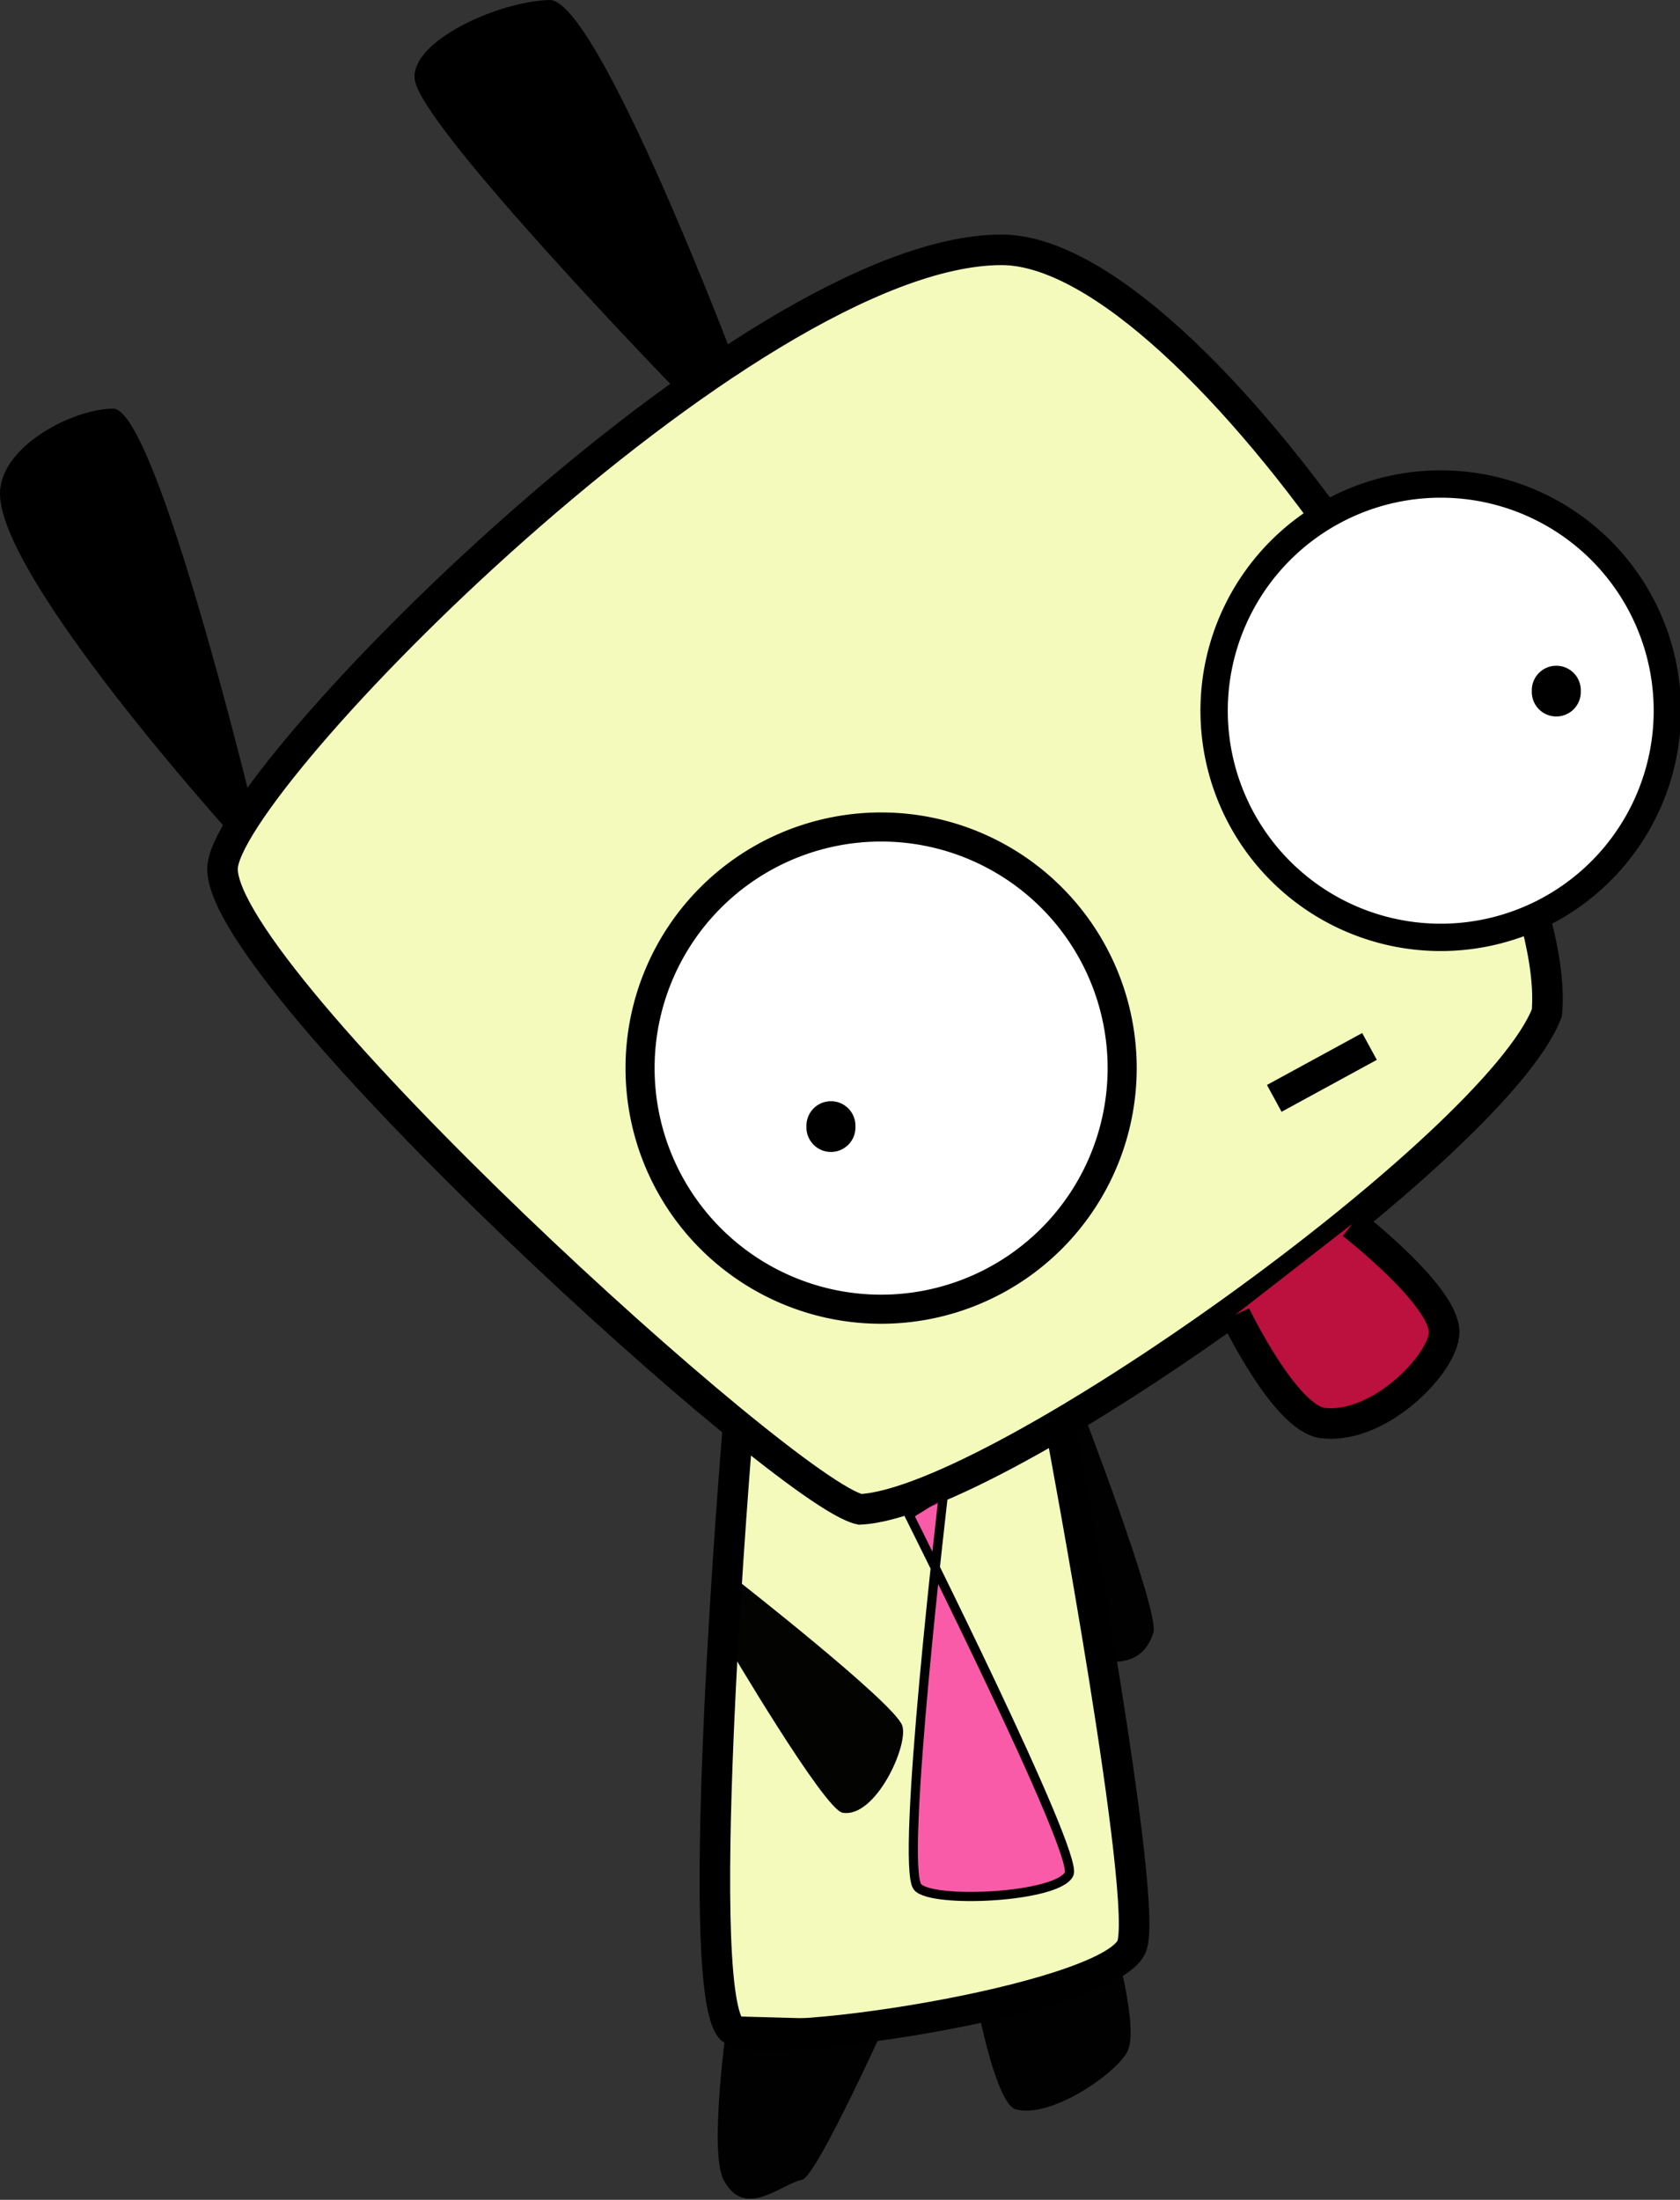 <?xml version="1.0" encoding="UTF-8" standalone="no"?>
<!-- Created with Inkscape (http://www.inkscape.org/) -->
<svg
   xmlns:dc="http://purl.org/dc/elements/1.1/"
   xmlns:cc="http://creativecommons.org/ns#"
   xmlns:rdf="http://www.w3.org/1999/02/22-rdf-syntax-ns#"
   xmlns:svg="http://www.w3.org/2000/svg"
   xmlns="http://www.w3.org/2000/svg"
   xmlns:sodipodi="http://sodipodi.sourceforge.net/DTD/sodipodi-0.dtd"
   xmlns:inkscape="http://www.inkscape.org/namespaces/inkscape"
   id="svg2"
   sodipodi:version="0.32"
   inkscape:version="0.46"
   width="100%"
   height="100%"
   viewBox="0 0 55 72"
   version="1.0"
   sodipodi:docname="lud.svg"
   inkscape:output_extension="org.inkscape.output.svg.inkscape">
  <rect x="0" y="0" width="55" height="72" fill="#333333" stroke="none"/>
  <defs
     id="defs5">
    <inkscape:perspective
       sodipodi:type="inkscape:persp3d"
       inkscape:vp_x="0 : 526.18109 : 1"
       inkscape:vp_y="0 : 1000 : 0"
       inkscape:vp_z="744.09448 : 526.18109 : 1"
       inkscape:persp3d-origin="372.04724 : 350.78739 : 1"
       id="perspective9" />
  </defs>
  <sodipodi:namedview
     inkscape:window-height="951"
     inkscape:window-width="1280"
     inkscape:pageshadow="2"
     inkscape:pageopacity="0.0"
     guidetolerance="10.0"
     gridtolerance="10.0"
     objecttolerance="10.0"
     borderopacity="1.0"
     bordercolor="#666666"
     pagecolor="#ffffff"
     id="base"
     showgrid="false"
     inkscape:zoom="3.5285714"
     inkscape:cx="84.720176"
     inkscape:cy="42.189697"
     inkscape:window-x="0"
     inkscape:window-y="25"
     inkscape:current-layer="svg2" />
  <path
     style="fill:#000000;fill-opacity:0.988;fill-rule:evenodd;stroke:none;stroke-width:1px;stroke-linecap:butt;stroke-linejoin:miter;stroke-opacity:1"
     d="M 34.391,47.07 C 34.391,47.07 34.748,54.171 35.244,54.242 C 36.054,54.357 37.321,54.769 37.758,53.446 C 37.984,52.76 35.347,45.936 35.347,45.936"
     id="path3194"
     sodipodi:nodetypes="cccc" />
  <path
     style="fill:#f4fabc;fill-opacity:1;fill-rule:evenodd;stroke:#000000;stroke-width:1px;stroke-linecap:butt;stroke-linejoin:miter;stroke-opacity:1"
     d="M 24.147,46.861 C 24.147,46.861 22.641,64.804 23.916,66.38 C 24.595,67.222 36.228,65.486 37.041,63.723 C 37.661,62.377 34.774,47.003 34.774,47.003"
     id="path3178"
     sodipodi:nodetypes="cccc" />
  <path
     style="fill:#f4fabc;fill-opacity:1;fill-rule:evenodd;stroke:#000000;stroke-width:1px;stroke-linecap:butt;stroke-linejoin:miter;stroke-opacity:1"
     d="M 32.79,8.177 C 24.437,8.177 7.284,25.621 7.284,28.44 C 7.284,32.086 25.746,48.897 28.156,49.401 C 32.644,49.2 48.984,37.485 50.642,33.15 C 51.216,26.762 39.22,8.177 32.79,8.177 z"
     id="path2384"
     sodipodi:nodetypes="ccccc" />
  <path
     sodipodi:type="arc"
     style="fill:#ffffff;stroke:#000000;stroke-opacity:1"
     id="path2386"
     sodipodi:cx="29.261133"
     sodipodi:cy="34.645748"
     sodipodi:rx="8.2894735"
     sodipodi:ry="8.2894735"
     d="M 37.551,34.646 A 8.289,8.289 0 1 1 20.972,34.646 A 8.289,8.289 0 1 1 37.551,34.646 z"
     transform="matrix(0.952,0,0,0.952,0.989,1.976)" />
  <path
     sodipodi:type="arc"
     style="fill:#ffffff;stroke:#000000;stroke-opacity:1"
     id="path2388"
     sodipodi:cx="29.261133"
     sodipodi:cy="34.645748"
     sodipodi:rx="8.2894735"
     sodipodi:ry="8.2894735"
     d="M 37.551,34.646 A 8.289,8.289 0 1 1 20.972,34.646 A 8.289,8.289 0 1 1 37.551,34.646 z"
     transform="matrix(0.895,0,0,0.895,20.978,-7.747)" />
  <path
     style="fill:none;fill-rule:evenodd;stroke:#000000;stroke-width:1px;stroke-linecap:butt;stroke-linejoin:miter;stroke-opacity:1"
     d="M 44.835,34.25 L 41.717,35.95"
     id="path3166" />
  <path
     style="fill:#bc103f;fill-opacity:1;fill-rule:evenodd;stroke:#000000;stroke-width:1px;stroke-linecap:butt;stroke-linejoin:miter;stroke-opacity:1"
     d="M 40.442,43.035 C 40.442,43.035 42.072,46.436 43.312,46.577 C 45.182,46.791 47.279,44.594 47.279,43.602 C 47.279,42.397 44.268,40.059 44.268,40.059"
     id="path3168"
     sodipodi:nodetypes="cccc" />
  <path
     sodipodi:type="arc"
     style="fill:#000000;fill-opacity:1;stroke:none;stroke-opacity:1"
     id="path3170"
     sodipodi:cx="-20.440252"
     sodipodi:cy="46.553829"
     sodipodi:rx="0.80157852"
     sodipodi:ry="0.80157852"
     d="M -19.639,46.554 A 0.802,0.802 0 1 1 -21.242,46.554 A 0.802,0.802 0 1 1 -19.639,46.554 z"
     transform="translate(47.644,-9.681)" />
  <path
     sodipodi:type="arc"
     style="fill:#000000;fill-opacity:1;stroke:none;stroke-opacity:1"
     id="path3172"
     sodipodi:cx="-20.440252"
     sodipodi:cy="46.553829"
     sodipodi:rx="0.80157852"
     sodipodi:ry="0.80157852"
     d="M -19.639,46.554 A 0.802,0.802 0 1 1 -21.242,46.554 A 0.802,0.802 0 1 1 -19.639,46.554 z"
     transform="translate(71.391,-23.934)" />
  <path
     style="fill:#000000;fill-opacity:1;fill-rule:evenodd;stroke:none;stroke-width:1px;stroke-linecap:butt;stroke-linejoin:miter;stroke-opacity:1"
     d="M 22.194,12.825 C 22.194,12.825 13.777,4.158 13.577,2.605 C 13.417,1.362 16.282,0.05 17.986,0 C 19.589,-0.047 24.198,12.224 24.198,12.224 L 23.797,12.425"
     id="path3174"
     sodipodi:nodetypes="ccccc" />
  <path
     style="fill:#000000;fill-opacity:1;fill-rule:evenodd;stroke:none;stroke-width:1px;stroke-linecap:butt;stroke-linejoin:miter;stroke-opacity:1"
     d="M 7.565,27.304 C 7.565,27.304 -0.05,18.887 0,16.132 C 0.028,14.589 2.405,13.376 3.708,13.376 C 5.111,13.376 8.267,26.452 8.267,26.452"
     id="path3176"
     sodipodi:nodetypes="cccc" />
  <path
     style="fill:#000000;fill-opacity:0.988;fill-rule:evenodd;stroke:none;stroke-width:1px;stroke-linecap:butt;stroke-linejoin:miter;stroke-opacity:1"
     d="M 23.828,65.99 C 23.828,65.99 23.19,70.383 23.686,71.34 C 24.378,72.674 25.576,71.474 26.272,71.34 C 26.768,71.162 29.035,66.132 29.035,66.132"
     id="path3180"
     sodipodi:nodetypes="cccc" />
  <path
     style="fill:#000000;fill-opacity:0.988;fill-rule:evenodd;stroke:none;stroke-width:1px;stroke-linecap:butt;stroke-linejoin:miter;stroke-opacity:1"
     d="M 32.011,65.707 C 32.011,65.707 32.613,68.86 33.251,69.037 C 34.428,69.364 36.656,67.786 36.935,67.089 C 37.218,66.38 36.652,64.219 36.652,64.219"
     id="path3182"
     sodipodi:nodetypes="cccc" />
  <path
     style="fill:#000000;fill-opacity:0.988;fill-rule:evenodd;stroke:none;stroke-width:1px;stroke-linecap:butt;stroke-linejoin:miter;stroke-opacity:1"
     d="M 23.792,53.804 C 23.792,53.804 26.981,59.224 27.583,59.33 C 28.673,59.523 29.778,57.066 29.531,56.461 C 29.212,55.682 24.04,51.643 24.04,51.643"
     id="path3192"
     sodipodi:nodetypes="cccc" />
  <path
     style="fill:#fc089d;fill-rule:evenodd;stroke:#000000;stroke-width:0.3;stroke-linecap:butt;stroke-linejoin:miter;stroke-opacity:1;fill-opacity:0.656;stroke-miterlimit:4;stroke-dasharray:none;"
     d="M 30.891,48.867 C 30.891,48.867 29.457,61.065 30.04,61.761 C 30.498,62.308 34.629,62.114 35,61.336 C 35.322,60.662 29.757,49.575 29.757,49.575 L 30.891,48.867 z"
     id="path3336"
     sodipodi:nodetypes="ccccc" />
</svg>
